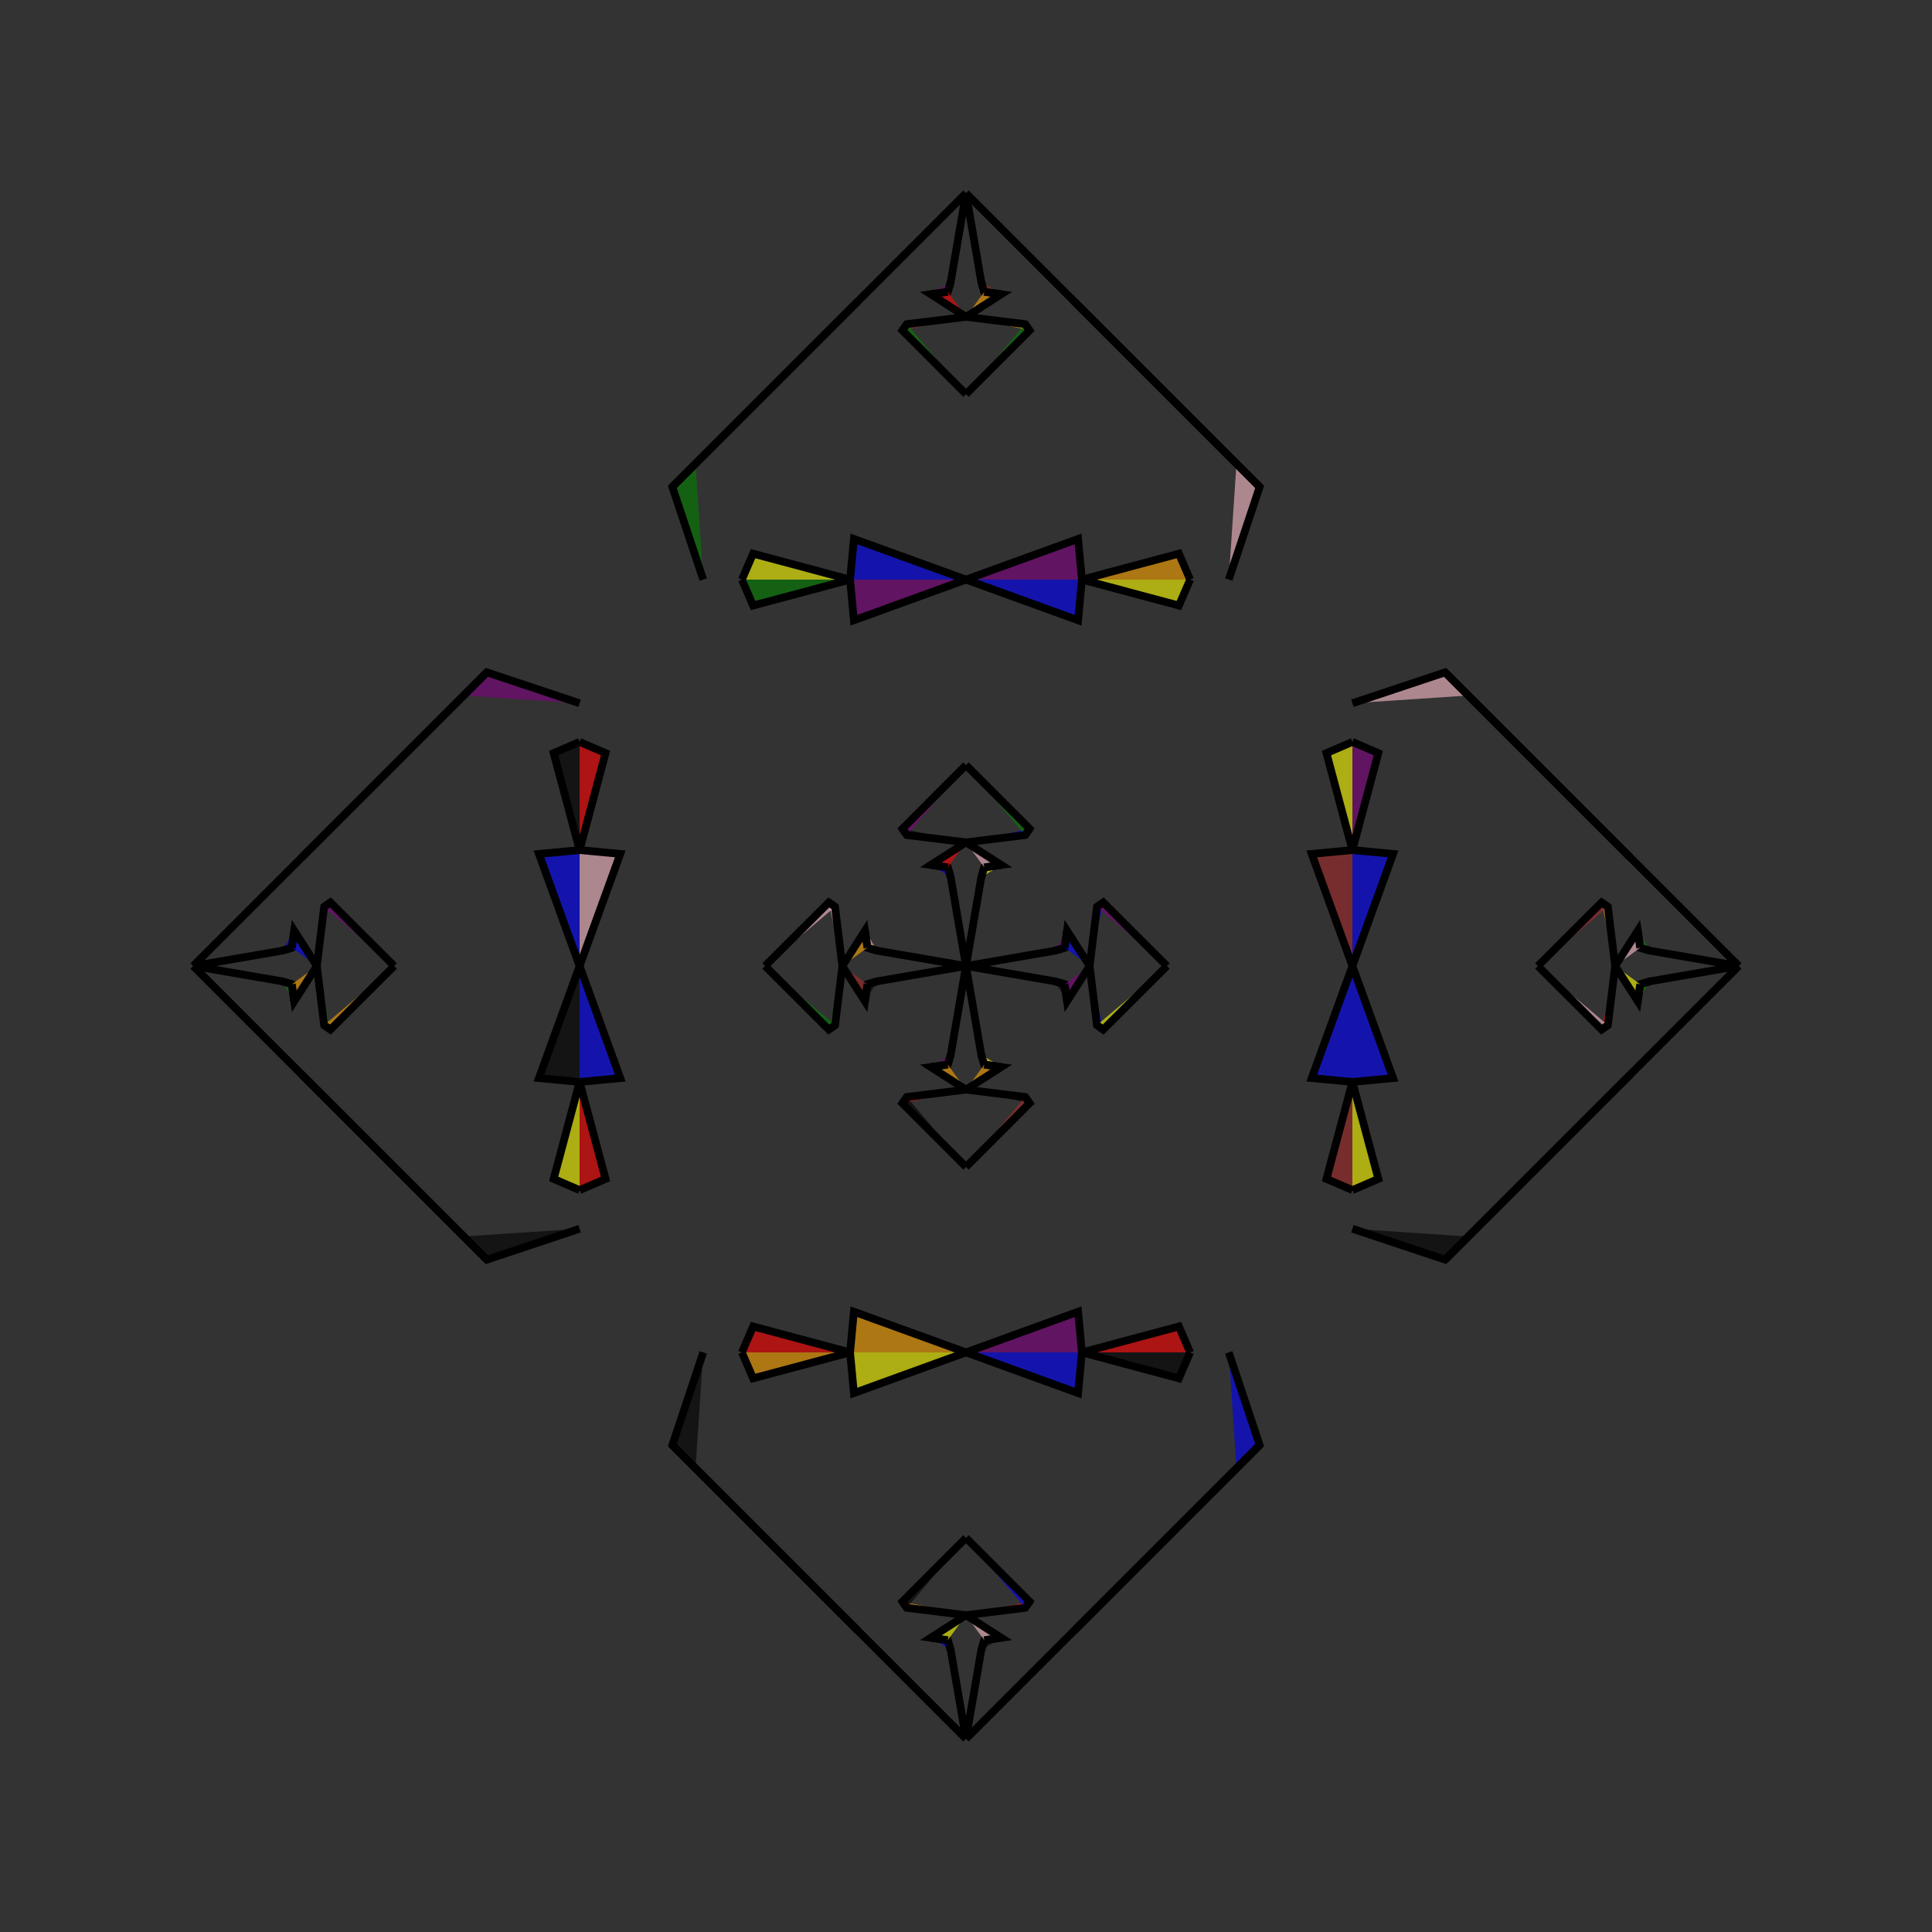 <?xml version="1.0" encoding="UTF-8"?>
<svg xmlns="http://www.w3.org/2000/svg" xmlns:xlink="http://www.w3.org/1999/xlink"
     width="250" height="250" viewBox="-125.0 -125.0 250 250">
<rect x="-125.0" y="-125.0" width="250" height="250" fill="#333333" stroke="none"/>
<defs>
</defs>
<path d="M0.0,-0.0 L11.475,-1.976 L12.763,-2.358" fill="red" fill-opacity="0.6" stroke="black" stroke-width="1" />
<path d="M0.0,-0.0 L11.475,1.976 L12.763,2.358" fill="yellow" fill-opacity="0.6" stroke="black" stroke-width="1" />
<path d="M11.475,-1.976 L12.763,-2.358 L13.074,-4.562" fill="purple" fill-opacity="0.6" stroke="black" stroke-width="1" />
<path d="M11.475,1.976 L12.763,2.358 L13.074,4.562" fill="black" fill-opacity="0.6" stroke="black" stroke-width="1" />
<path d="M12.763,-2.358 L13.074,-4.562 L16.0,-0.0" fill="blue" fill-opacity="0.6" stroke="black" stroke-width="1" />
<path d="M12.763,2.358 L13.074,4.562 L16.0,-0.0" fill="purple" fill-opacity="0.6" stroke="black" stroke-width="1" />
<path d="M16.0,-0.0 L16.943,-7.65 L17.757,-8.228" fill="blue" fill-opacity="0.6" stroke="black" stroke-width="1" />
<path d="M16.0,-0.0 L16.943,7.65 L17.757,8.228" fill="blue" fill-opacity="0.6" stroke="black" stroke-width="1" />
<path d="M16.943,-7.65 L17.757,-8.228 L26.0,-0.0" fill="purple" fill-opacity="0.6" stroke="black" stroke-width="1" />
<path d="M16.943,7.65 L17.757,8.228 L26.0,-0.0" fill="yellow" fill-opacity="0.6" stroke="black" stroke-width="1" />
<path d="M35.0,65.0 L27.0,73.0 L14.0,86.0" fill="red" fill-opacity="0.6" stroke="black" stroke-width="1" />
<path d="M35.0,-65.0 L27.0,-73.0 L14.0,-86.0" fill="yellow" fill-opacity="0.6" stroke="black" stroke-width="1" />
<path d="M50.0,-0.0 L44.736,-14.506 L50.0,-15.0" fill="brown" fill-opacity="0.6" stroke="black" stroke-width="1" />
<path d="M50.0,-0.0 L44.736,14.506 L50.0,15.0" fill="blue" fill-opacity="0.6" stroke="black" stroke-width="1" />
<path d="M50.0,-15.0 L46.644,-27.549 L50.0,-29.0" fill="yellow" fill-opacity="0.6" stroke="black" stroke-width="1" />
<path d="M50.0,15.0 L46.644,27.549 L50.0,29.0" fill="brown" fill-opacity="0.6" stroke="black" stroke-width="1" />
<path d="M34.0,50.0 L38.0,62.0 L35.0,65.0" fill="blue" fill-opacity="0.6" stroke="black" stroke-width="1" />
<path d="M34.0,-50.0 L38.0,-62.0 L35.0,-65.0" fill="pink" fill-opacity="0.6" stroke="black" stroke-width="1" />
<path d="M38.0,62.0 L35.0,65.0 L27.0,73.0" fill="blue" fill-opacity="0.6" stroke="black" stroke-width="1" />
<path d="M38.0,-62.0 L35.0,-65.0 L27.0,-73.0" fill="yellow" fill-opacity="0.6" stroke="black" stroke-width="1" />
<path d="M27.0,73.0 L14.0,86.0 L0.0,100.0" fill="blue" fill-opacity="0.6" stroke="black" stroke-width="1" />
<path d="M27.0,-73.0 L14.0,-86.0 L0.0,-100.0" fill="pink" fill-opacity="0.6" stroke="black" stroke-width="1" />
<path d="M0.0,-0.0 L-11.475,-1.976 L-12.763,-2.358" fill="purple" fill-opacity="0.6" stroke="black" stroke-width="1" />
<path d="M0.0,-0.0 L-11.475,1.976 L-12.763,2.358" fill="red" fill-opacity="0.6" stroke="black" stroke-width="1" />
<path d="M-11.475,-1.976 L-12.763,-2.358 L-13.074,-4.562" fill="pink" fill-opacity="0.6" stroke="black" stroke-width="1" />
<path d="M-11.475,1.976 L-12.763,2.358 L-13.074,4.562" fill="black" fill-opacity="0.6" stroke="black" stroke-width="1" />
<path d="M-12.763,-2.358 L-13.074,-4.562 L-16.0,-0.0" fill="orange" fill-opacity="0.6" stroke="black" stroke-width="1" />
<path d="M-12.763,2.358 L-13.074,4.562 L-16.0,-0.0" fill="brown" fill-opacity="0.6" stroke="black" stroke-width="1" />
<path d="M-16.0,-0.0 L-16.943,-7.65 L-17.757,-8.228" fill="pink" fill-opacity="0.6" stroke="black" stroke-width="1" />
<path d="M-16.0,-0.0 L-16.943,7.65 L-17.757,8.228" fill="green" fill-opacity="0.6" stroke="black" stroke-width="1" />
<path d="M-16.943,-7.65 L-17.757,-8.228 L-26.0,-0.0" fill="pink" fill-opacity="0.6" stroke="black" stroke-width="1" />
<path d="M-16.943,7.65 L-17.757,8.228 L-26.0,-0.0" fill="green" fill-opacity="0.6" stroke="black" stroke-width="1" />
<path d="M-35.0,65.0 L-27.0,73.0 L-14.0,86.0" fill="brown" fill-opacity="0.6" stroke="black" stroke-width="1" />
<path d="M-35.0,-65.0 L-27.0,-73.0 L-14.0,-86.0" fill="green" fill-opacity="0.6" stroke="black" stroke-width="1" />
<path d="M-50.0,-0.0 L-44.736,-14.506 L-50.0,-15.0" fill="pink" fill-opacity="0.6" stroke="black" stroke-width="1" />
<path d="M-50.0,-0.0 L-44.736,14.506 L-50.0,15.0" fill="blue" fill-opacity="0.6" stroke="black" stroke-width="1" />
<path d="M-50.0,-15.0 L-46.644,-27.549 L-50.0,-29.0" fill="red" fill-opacity="0.6" stroke="black" stroke-width="1" />
<path d="M-50.0,15.0 L-46.644,27.549 L-50.0,29.0" fill="red" fill-opacity="0.6" stroke="black" stroke-width="1" />
<path d="M-34.0,50.0 L-38.0,62.0 L-35.0,65.0" fill="black" fill-opacity="0.6" stroke="black" stroke-width="1" />
<path d="M-34.0,-50.0 L-38.0,-62.0 L-35.0,-65.0" fill="green" fill-opacity="0.6" stroke="black" stroke-width="1" />
<path d="M-38.0,62.0 L-35.0,65.0 L-27.0,73.0" fill="yellow" fill-opacity="0.6" stroke="black" stroke-width="1" />
<path d="M-38.0,-62.0 L-35.0,-65.0 L-27.0,-73.0" fill="yellow" fill-opacity="0.6" stroke="black" stroke-width="1" />
<path d="M-27.0,73.0 L-14.0,86.0 L0.0,100.0" fill="brown" fill-opacity="0.6" stroke="black" stroke-width="1" />
<path d="M-27.0,-73.0 L-14.0,-86.0 L0.0,-100.0" fill="brown" fill-opacity="0.6" stroke="black" stroke-width="1" />
<path d="M100.0,-0.0 L88.525,1.976 L87.237,2.358" fill="red" fill-opacity="0.6" stroke="black" stroke-width="1" />
<path d="M100.0,-0.0 L88.525,-1.976 L87.237,-2.358" fill="blue" fill-opacity="0.6" stroke="black" stroke-width="1" />
<path d="M88.525,1.976 L87.237,2.358 L86.926,4.562" fill="green" fill-opacity="0.6" stroke="black" stroke-width="1" />
<path d="M88.525,-1.976 L87.237,-2.358 L86.926,-4.562" fill="green" fill-opacity="0.6" stroke="black" stroke-width="1" />
<path d="M87.237,2.358 L86.926,4.562 L84.0,-0.0" fill="yellow" fill-opacity="0.6" stroke="black" stroke-width="1" />
<path d="M87.237,-2.358 L86.926,-4.562 L84.0,-0.0" fill="pink" fill-opacity="0.6" stroke="black" stroke-width="1" />
<path d="M84.0,-0.0 L83.057,7.65 L82.243,8.228" fill="red" fill-opacity="0.6" stroke="black" stroke-width="1" />
<path d="M84.0,-0.0 L83.057,-7.65 L82.243,-8.228" fill="orange" fill-opacity="0.6" stroke="black" stroke-width="1" />
<path d="M83.057,7.65 L82.243,8.228 L74.0,-0.0" fill="pink" fill-opacity="0.6" stroke="black" stroke-width="1" />
<path d="M83.057,-7.65 L82.243,-8.228 L74.0,-0.0" fill="brown" fill-opacity="0.6" stroke="black" stroke-width="1" />
<path d="M65.0,35.0 L73.0,27.0 L86.0,14.0" fill="yellow" fill-opacity="0.6" stroke="black" stroke-width="1" />
<path d="M65.0,-35.0 L73.0,-27.0 L86.0,-14.0" fill="red" fill-opacity="0.6" stroke="black" stroke-width="1" />
<path d="M50.0,-0.0 L55.264,14.506 L50.0,15.0" fill="blue" fill-opacity="0.6" stroke="black" stroke-width="1" />
<path d="M50.0,-0.0 L55.264,-14.506 L50.0,-15.0" fill="blue" fill-opacity="0.6" stroke="black" stroke-width="1" />
<path d="M50.0,15.0 L53.356,27.549 L50.0,29.0" fill="yellow" fill-opacity="0.6" stroke="black" stroke-width="1" />
<path d="M50.0,-15.0 L53.356,-27.549 L50.0,-29.0" fill="purple" fill-opacity="0.6" stroke="black" stroke-width="1" />
<path d="M50.0,34.0 L62.0,38.0 L65.0,35.0" fill="black" fill-opacity="0.6" stroke="black" stroke-width="1" />
<path d="M50.0,-34.0 L62.0,-38.0 L65.0,-35.0" fill="pink" fill-opacity="0.6" stroke="black" stroke-width="1" />
<path d="M62.0,38.0 L65.0,35.0 L73.0,27.0" fill="purple" fill-opacity="0.6" stroke="black" stroke-width="1" />
<path d="M62.0,-38.0 L65.0,-35.0 L73.0,-27.0" fill="purple" fill-opacity="0.6" stroke="black" stroke-width="1" />
<path d="M73.0,27.0 L86.0,14.0 L100.0,-0.0" fill="orange" fill-opacity="0.6" stroke="black" stroke-width="1" />
<path d="M73.0,-27.0 L86.0,-14.0 L100.0,-0.0" fill="purple" fill-opacity="0.6" stroke="black" stroke-width="1" />
<path d="M0.0,-0.0 L1.976,-11.475 L2.358,-12.763" fill="red" fill-opacity="0.6" stroke="black" stroke-width="1" />
<path d="M0.0,-0.0 L1.976,11.475 L2.358,12.763" fill="blue" fill-opacity="0.6" stroke="black" stroke-width="1" />
<path d="M0.0,100.0 L1.976,88.525 L2.358,87.237" fill="red" fill-opacity="0.6" stroke="black" stroke-width="1" />
<path d="M0.0,-100.0 L1.976,-88.525 L2.358,-87.237" fill="yellow" fill-opacity="0.6" stroke="black" stroke-width="1" />
<path d="M1.976,-11.475 L2.358,-12.763 L4.562,-13.074" fill="yellow" fill-opacity="0.6" stroke="black" stroke-width="1" />
<path d="M1.976,11.475 L2.358,12.763 L4.562,13.074" fill="yellow" fill-opacity="0.6" stroke="black" stroke-width="1" />
<path d="M1.976,88.525 L2.358,87.237 L4.562,86.926" fill="black" fill-opacity="0.6" stroke="black" stroke-width="1" />
<path d="M1.976,-88.525 L2.358,-87.237 L4.562,-86.926" fill="brown" fill-opacity="0.6" stroke="black" stroke-width="1" />
<path d="M2.358,-12.763 L4.562,-13.074 L0.0,-16.0" fill="pink" fill-opacity="0.6" stroke="black" stroke-width="1" />
<path d="M2.358,12.763 L4.562,13.074 L0.0,16.0" fill="orange" fill-opacity="0.6" stroke="black" stroke-width="1" />
<path d="M2.358,87.237 L4.562,86.926 L0.0,84.0" fill="pink" fill-opacity="0.6" stroke="black" stroke-width="1" />
<path d="M2.358,-87.237 L4.562,-86.926 L0.0,-84.0" fill="orange" fill-opacity="0.6" stroke="black" stroke-width="1" />
<path d="M0.0,-16.0 L7.65,-16.943 L8.228,-17.757" fill="blue" fill-opacity="0.6" stroke="black" stroke-width="1" />
<path d="M0.0,16.0 L7.65,16.943 L8.228,17.757" fill="black" fill-opacity="0.6" stroke="black" stroke-width="1" />
<path d="M0.0,84.0 L7.65,83.057 L8.228,82.243" fill="red" fill-opacity="0.6" stroke="black" stroke-width="1" />
<path d="M0.0,-84.0 L7.65,-83.057 L8.228,-82.243" fill="orange" fill-opacity="0.6" stroke="black" stroke-width="1" />
<path d="M7.65,-16.943 L8.228,-17.757 L0.0,-26.0" fill="green" fill-opacity="0.6" stroke="black" stroke-width="1" />
<path d="M7.65,16.943 L8.228,17.757 L0.0,26.0" fill="brown" fill-opacity="0.6" stroke="black" stroke-width="1" />
<path d="M7.65,83.057 L8.228,82.243 L0.0,74.0" fill="blue" fill-opacity="0.6" stroke="black" stroke-width="1" />
<path d="M7.65,-83.057 L8.228,-82.243 L0.0,-74.0" fill="green" fill-opacity="0.6" stroke="black" stroke-width="1" />
<path d="M0.0,-50.0 L14.506,-44.736 L15.0,-50.0" fill="blue" fill-opacity="0.6" stroke="black" stroke-width="1" />
<path d="M0.0,50.0 L14.506,44.736 L15.0,50.0" fill="purple" fill-opacity="0.6" stroke="black" stroke-width="1" />
<path d="M0.0,50.0 L14.506,55.264 L15.0,50.0" fill="blue" fill-opacity="0.6" stroke="black" stroke-width="1" />
<path d="M0.0,-50.0 L14.506,-55.264 L15.0,-50.0" fill="purple" fill-opacity="0.6" stroke="black" stroke-width="1" />
<path d="M15.0,-50.0 L27.549,-46.644 L29.0,-50.0" fill="yellow" fill-opacity="0.6" stroke="black" stroke-width="1" />
<path d="M15.0,50.0 L27.549,46.644 L29.0,50.0" fill="red" fill-opacity="0.6" stroke="black" stroke-width="1" />
<path d="M15.0,50.0 L27.549,53.356 L29.0,50.0" fill="black" fill-opacity="0.6" stroke="black" stroke-width="1" />
<path d="M15.0,-50.0 L27.549,-53.356 L29.0,-50.0" fill="orange" fill-opacity="0.6" stroke="black" stroke-width="1" />
<path d="M0.0,100.0 L-1.976,88.525 L-2.358,87.237" fill="blue" fill-opacity="0.6" stroke="black" stroke-width="1" />
<path d="M0.0,-0.0 L-1.976,-11.475 L-2.358,-12.763" fill="purple" fill-opacity="0.6" stroke="black" stroke-width="1" />
<path d="M0.0,-0.0 L-1.976,11.475 L-2.358,12.763" fill="red" fill-opacity="0.6" stroke="black" stroke-width="1" />
<path d="M0.0,-100.0 L-1.976,-88.525 L-2.358,-87.237" fill="orange" fill-opacity="0.6" stroke="black" stroke-width="1" />
<path d="M-1.976,88.525 L-2.358,87.237 L-4.562,86.926" fill="blue" fill-opacity="0.6" stroke="black" stroke-width="1" />
<path d="M-1.976,-11.475 L-2.358,-12.763 L-4.562,-13.074" fill="blue" fill-opacity="0.6" stroke="black" stroke-width="1" />
<path d="M-1.976,11.475 L-2.358,12.763 L-4.562,13.074" fill="purple" fill-opacity="0.6" stroke="black" stroke-width="1" />
<path d="M-1.976,-88.525 L-2.358,-87.237 L-4.562,-86.926" fill="purple" fill-opacity="0.6" stroke="black" stroke-width="1" />
<path d="M-2.358,87.237 L-4.562,86.926 L0.0,84.0" fill="yellow" fill-opacity="0.6" stroke="black" stroke-width="1" />
<path d="M-2.358,-12.763 L-4.562,-13.074 L0.0,-16.0" fill="red" fill-opacity="0.6" stroke="black" stroke-width="1" />
<path d="M-2.358,12.763 L-4.562,13.074 L0.0,16.0" fill="orange" fill-opacity="0.6" stroke="black" stroke-width="1" />
<path d="M-2.358,-87.237 L-4.562,-86.926 L0.0,-84.0" fill="red" fill-opacity="0.6" stroke="black" stroke-width="1" />
<path d="M0.0,84.0 L-7.65,83.057 L-8.228,82.243" fill="orange" fill-opacity="0.6" stroke="black" stroke-width="1" />
<path d="M0.0,-16.0 L-7.65,-16.943 L-8.228,-17.757" fill="black" fill-opacity="0.6" stroke="black" stroke-width="1" />
<path d="M0.0,16.0 L-7.65,16.943 L-8.228,17.757" fill="red" fill-opacity="0.6" stroke="black" stroke-width="1" />
<path d="M0.0,-84.0 L-7.65,-83.057 L-8.228,-82.243" fill="brown" fill-opacity="0.6" stroke="black" stroke-width="1" />
<path d="M-7.65,83.057 L-8.228,82.243 L0.0,74.0" fill="black" fill-opacity="0.6" stroke="black" stroke-width="1" />
<path d="M-7.65,-16.943 L-8.228,-17.757 L0.0,-26.0" fill="purple" fill-opacity="0.6" stroke="black" stroke-width="1" />
<path d="M-7.65,16.943 L-8.228,17.757 L0.0,26.0" fill="black" fill-opacity="0.6" stroke="black" stroke-width="1" />
<path d="M-7.65,-83.057 L-8.228,-82.243 L0.0,-74.0" fill="green" fill-opacity="0.6" stroke="black" stroke-width="1" />
<path d="M0.0,50.0 L-14.506,55.264 L-15.0,50.0" fill="yellow" fill-opacity="0.6" stroke="black" stroke-width="1" />
<path d="M0.0,-50.0 L-14.506,-44.736 L-15.0,-50.0" fill="purple" fill-opacity="0.6" stroke="black" stroke-width="1" />
<path d="M0.0,50.0 L-14.506,44.736 L-15.0,50.0" fill="orange" fill-opacity="0.6" stroke="black" stroke-width="1" />
<path d="M0.0,-50.0 L-14.506,-55.264 L-15.0,-50.0" fill="blue" fill-opacity="0.6" stroke="black" stroke-width="1" />
<path d="M-15.0,50.0 L-27.549,53.356 L-29.0,50.0" fill="orange" fill-opacity="0.6" stroke="black" stroke-width="1" />
<path d="M-15.0,-50.0 L-27.549,-46.644 L-29.0,-50.0" fill="green" fill-opacity="0.6" stroke="black" stroke-width="1" />
<path d="M-15.0,50.0 L-27.549,46.644 L-29.0,50.0" fill="red" fill-opacity="0.6" stroke="black" stroke-width="1" />
<path d="M-15.0,-50.0 L-27.549,-53.356 L-29.0,-50.0" fill="yellow" fill-opacity="0.6" stroke="black" stroke-width="1" />
<path d="M-100.0,-0.0 L-88.525,-1.976 L-87.237,-2.358" fill="blue" fill-opacity="0.6" stroke="black" stroke-width="1" />
<path d="M-100.0,-0.0 L-88.525,1.976 L-87.237,2.358" fill="red" fill-opacity="0.6" stroke="black" stroke-width="1" />
<path d="M-88.525,-1.976 L-87.237,-2.358 L-86.926,-4.562" fill="blue" fill-opacity="0.6" stroke="black" stroke-width="1" />
<path d="M-88.525,1.976 L-87.237,2.358 L-86.926,4.562" fill="green" fill-opacity="0.6" stroke="black" stroke-width="1" />
<path d="M-87.237,-2.358 L-86.926,-4.562 L-84.0,-0.0" fill="blue" fill-opacity="0.6" stroke="black" stroke-width="1" />
<path d="M-87.237,2.358 L-86.926,4.562 L-84.0,-0.0" fill="orange" fill-opacity="0.6" stroke="black" stroke-width="1" />
<path d="M-84.0,-0.0 L-83.057,-7.65 L-82.243,-8.228" fill="purple" fill-opacity="0.6" stroke="black" stroke-width="1" />
<path d="M-84.0,-0.0 L-83.057,7.65 L-82.243,8.228" fill="green" fill-opacity="0.6" stroke="black" stroke-width="1" />
<path d="M-83.057,-7.65 L-82.243,-8.228 L-74.0,-0.0" fill="purple" fill-opacity="0.6" stroke="black" stroke-width="1" />
<path d="M-83.057,7.65 L-82.243,8.228 L-74.0,-0.0" fill="orange" fill-opacity="0.6" stroke="black" stroke-width="1" />
<path d="M-65.0,-35.0 L-73.0,-27.0 L-86.0,-14.0" fill="pink" fill-opacity="0.6" stroke="black" stroke-width="1" />
<path d="M-65.0,35.0 L-73.0,27.0 L-86.0,14.0" fill="brown" fill-opacity="0.6" stroke="black" stroke-width="1" />
<path d="M-50.0,-0.0 L-55.264,-14.506 L-50.0,-15.0" fill="blue" fill-opacity="0.6" stroke="black" stroke-width="1" />
<path d="M-50.0,-0.0 L-55.264,14.506 L-50.0,15.0" fill="black" fill-opacity="0.6" stroke="black" stroke-width="1" />
<path d="M-50.0,-15.0 L-53.356,-27.549 L-50.0,-29.0" fill="black" fill-opacity="0.6" stroke="black" stroke-width="1" />
<path d="M-50.0,15.0 L-53.356,27.549 L-50.0,29.0" fill="yellow" fill-opacity="0.6" stroke="black" stroke-width="1" />
<path d="M-50.0,-34.0 L-62.0,-38.0 L-65.0,-35.0" fill="purple" fill-opacity="0.6" stroke="black" stroke-width="1" />
<path d="M-50.0,34.0 L-62.0,38.0 L-65.0,35.0" fill="black" fill-opacity="0.6" stroke="black" stroke-width="1" />
<path d="M-62.0,-38.0 L-65.0,-35.0 L-73.0,-27.0" fill="pink" fill-opacity="0.6" stroke="black" stroke-width="1" />
<path d="M-62.0,38.0 L-65.0,35.0 L-73.0,27.0" fill="pink" fill-opacity="0.6" stroke="black" stroke-width="1" />
<path d="M-73.0,-27.0 L-86.0,-14.0 L-100.0,-0.0" fill="orange" fill-opacity="0.6" stroke="black" stroke-width="1" />
<path d="M-73.0,27.0 L-86.0,14.0 L-100.0,-0.0" fill="red" fill-opacity="0.6" stroke="black" stroke-width="1" />
</svg>